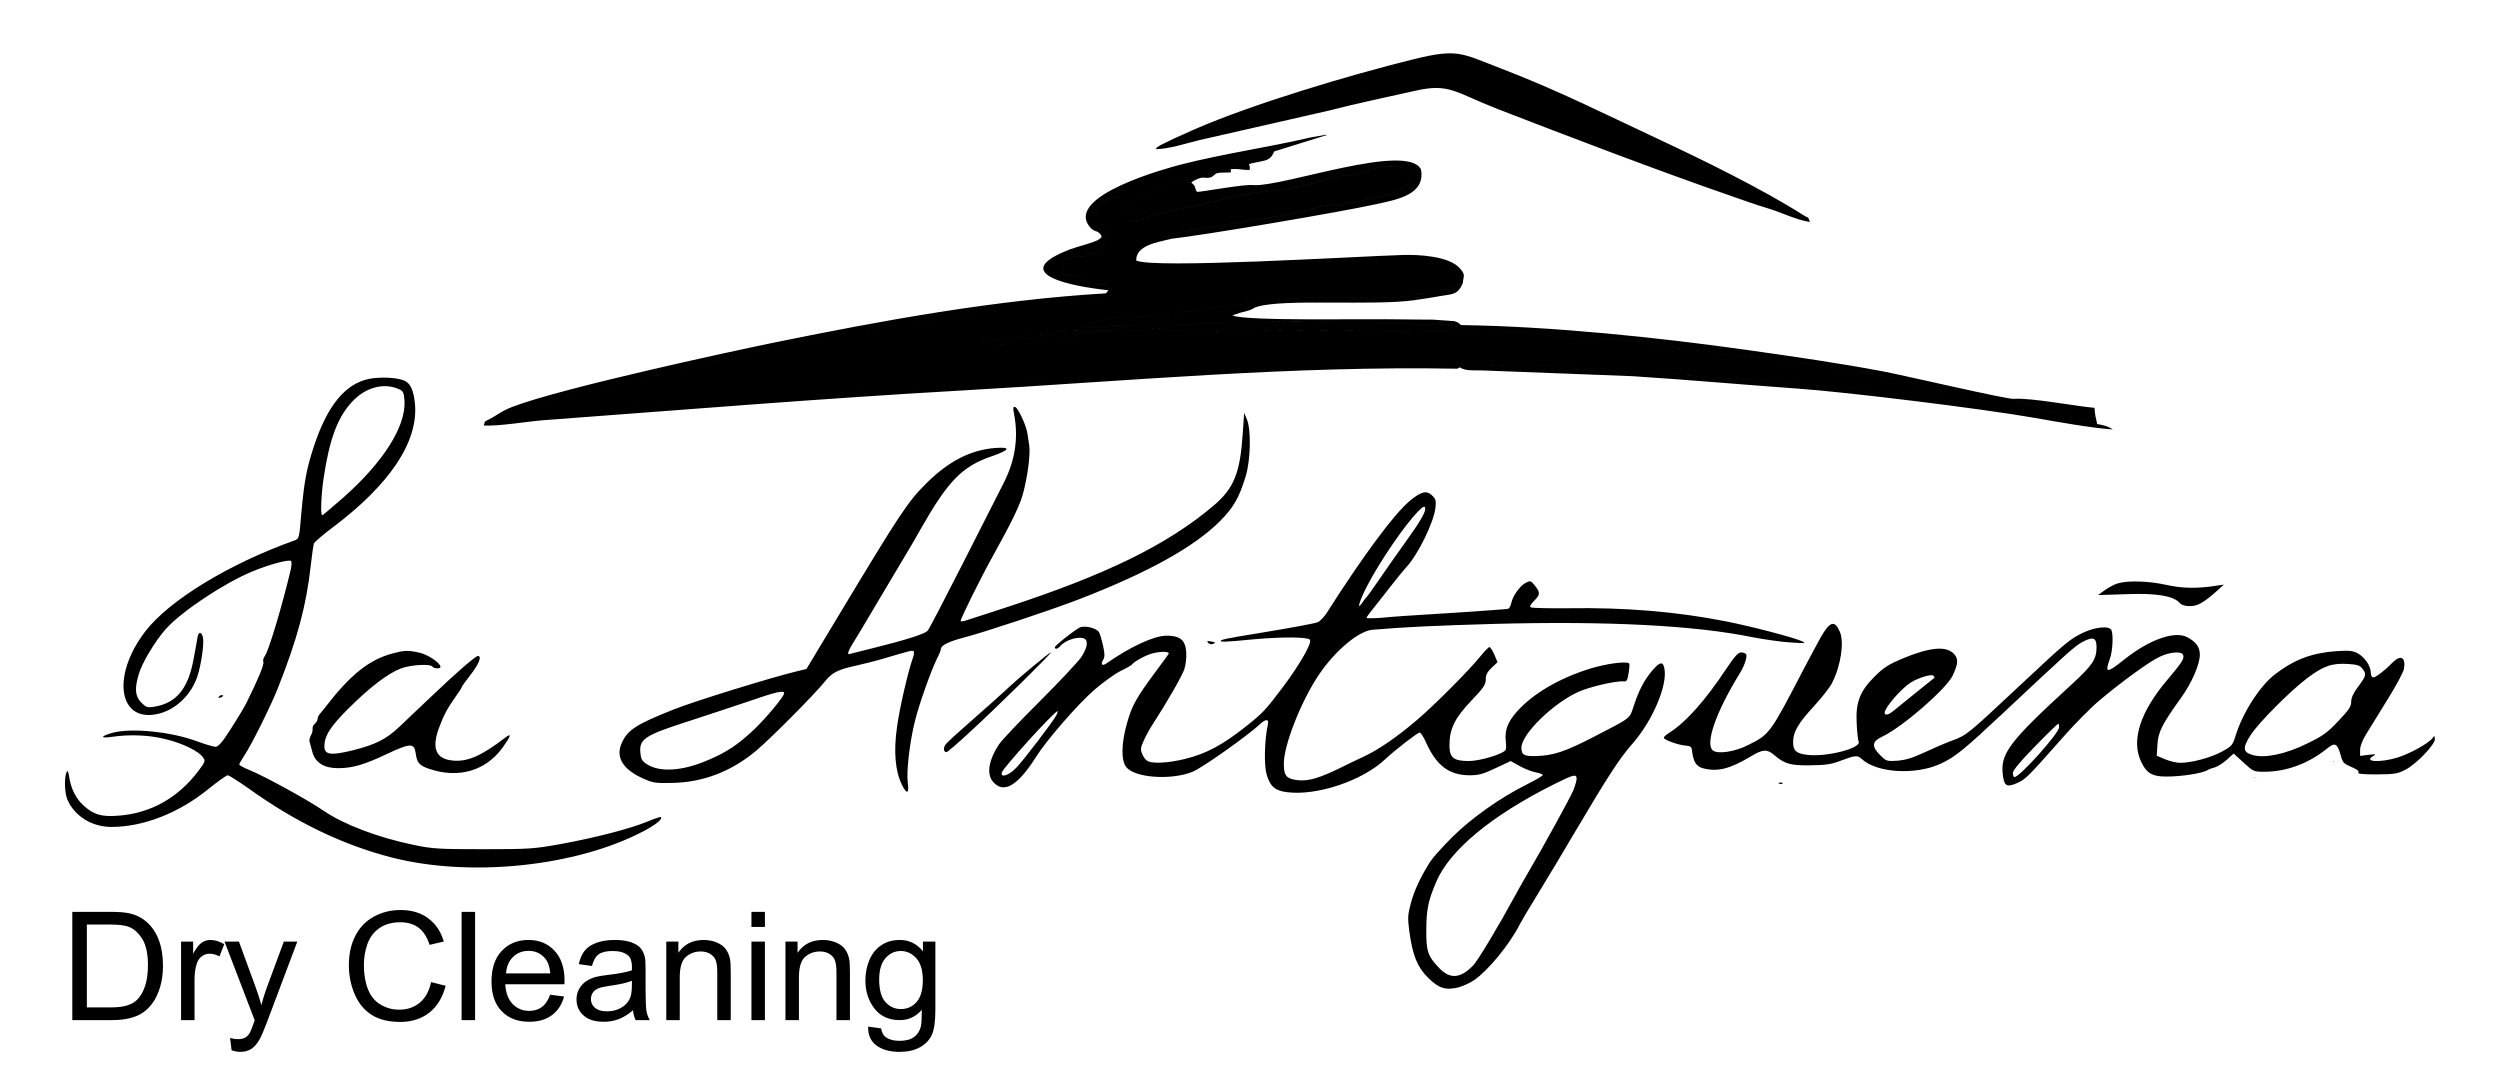 <?xml version="1.0" encoding="UTF-8"?>
<!DOCTYPE svg PUBLIC "-//W3C//DTD SVG 1.1//EN" "http://www.w3.org/Graphics/SVG/1.1/DTD/svg11.dtd">
<!-- Creator: CorelDRAW 2020 (64-Bit) -->
<svg xmlns="http://www.w3.org/2000/svg" xml:space="preserve" width="6024px" height="2598px" version="1.1" shape-rendering="geometricPrecision" text-rendering="geometricPrecision" image-rendering="optimizeQuality" fill-rule="evenodd" clip-rule="evenodd"
viewBox="0 0 6024 2598.59"
 xmlns:xlink="http://www.w3.org/1999/xlink"
 xmlns:xodm="http://www.corel.com/coreldraw/odm/2003">
 <g id="Capa_x0020_1">
  <g id="_3074683059264">
   <path id="La_x0020_Antigueña"  fill-rule="nonzero" d="M4287.51 1888.73c3,1.28 6.87,0.88 8.15,-0.43 1.72,-1.28 -0.88,-2.56 -5.59,-2.13 -4.72,0 -6,1.28 -2.56,2.56zm1151.69 -14.58c-1.94,0 -11.06,0 -12.4,0.81 4.22,-0.22 8.37,-0.5 12.4,-0.81zm185.7 -37.83c1.62,-1.06 0.62,-1.5 -2.66,-1.22l2.66 1.22zm-5098.31 -156.58c-1.28,2.56 0.44,2.99 3.88,1.71 7.71,-3 8.99,-6.03 3,-6.03 -2.6,0 -5.6,1.72 -6.88,4.31l0 0.01zm1963.48 -74.69c-21.45,17.59 -51.91,44.2 -67.78,59.22 -15.9,14.59 -52.79,47.64 -82.4,73.41 -29.64,25.74 -56.66,50.63 -60.53,55.35 -7.28,8.59 -6.44,19.74 1.28,19.74 2.15,0 27.49,-21.9 56.22,-48.48 66.97,-61.38 199.16,-191.85 195.29,-191.85 -1.72,0 -20.62,14.59 -42.08,32.61l0 0 0 0zm-1545.04 -30.05c-55.79,15.03 -100.83,50.67 -160.09,127.48 -5.12,6.43 -11.99,14.58 -14.58,18.02 -3,3 -5.56,8.59 -5.56,12.02 0,3.44 -3,8.59 -6.44,11.59 -3.87,3 -6.46,8.59 -5.59,12.44 0.44,3.87 -1.28,11.15 -4.31,16.3 -3,5.15 -4.28,12.03 -3,15.02 0.88,3 3.87,13.75 6.44,23.62 6.87,26.61 27.92,39.92 62.25,39.92 34.77,0 62.66,-8.15 118.01,-34.33 56.22,-26.61 65.66,-26.61 69.09,-1.31 3.03,22.77 8.59,29.2 32.64,37.36 70.82,24.02 136.47,4.71 177.24,-51.95 20.17,-28.33 21.89,-35.61 5.59,-23.18 -57.1,43.8 -90.99,58.82 -127.04,54.95 -39.92,-3.88 -50.63,-29.61 -32.2,-78.97 10.74,-29.61 20.61,-47.63 40.36,-75.52 8.15,-11.19 14.58,-21.46 14.58,-22.78 0,-1.68 9.87,-14.99 21.46,-30.01 19.74,-25.34 27.46,-44.64 17.18,-44.64 -5.59,0 -53.22,41.2 -112.01,97.43 -27.05,25.3 -61.38,58.35 -76.84,72.93 -31.77,30.05 -57.07,42.92 -111.17,56.66 -55.35,13.75 -70.81,11.59 -69.94,-11.15 0.85,-24.45 14.59,-45.91 57.95,-89.27 52.35,-51.94 95.7,-84.99 126.6,-96.55 24.02,-9.03 71.24,-11.62 75.96,-4.31 3.44,5.15 19.3,5.59 19.3,0.44 0,-9.43 -30.89,-30.05 -51.5,-34.33 -27.46,-6.03 -35.17,-5.59 -64.35,2.12l-0.03 0 0 0zm1966.07 -25.74c2.59,3 7.31,4.28 10.75,3 8.59,-3 7.71,-4.28 -4.72,-6.43 -8.59,-1.72 -9.87,-0.88 -6.03,3.43l0 0zm1475.95 -12.46c-9.87,18.46 -29.17,53.66 -42.04,78.56 -79.4,152.77 -80.68,154.49 -131.34,179.82 -32.18,16.74 -74.66,23.18 -86.25,13.31 -18.89,-15.9 7.28,-91.87 64.38,-184.54 11.59,-18.46 18.43,-39.08 16.3,-46.36 -1.28,-2.59 -6.43,-5.15 -12.02,-5.15 -7.31,0 -15.46,8.59 -34.77,37.33 -52.78,79.83 -99.14,131.34 -139.9,157.08 -6.87,4.28 -12.03,9.03 -12.03,11.15 0,5.16 33.49,17.18 51.51,18.9 12.43,0.84 15.46,3 16.31,11.59 3.43,27.89 9.87,38.2 25.77,42.92 35.17,9.43 64.34,2.56 116.72,-28.77 27.9,-16.74 38.21,-17.59 54.51,-3.84 27.02,22.74 39.05,26.17 87.12,25.73 35.61,-0.43 50.63,-2.15 70.81,-9.87 39.48,-14.59 43.35,-15.02 54.07,-5.59 36.08,33.92 129.19,39.48 189.29,12.03 35.61,-16.31 56.22,-33.05 151.93,-122.76 155.77,-146.34 172.51,-161.36 191.82,-171.67 24.49,-12.87 33.04,-9.87 33.04,12.9 0,29.17 -9.43,43.32 -58.35,88.4 -155.36,142.49 -175.1,169.11 -166.95,223.61 3.43,23.18 9.87,26.18 33.48,15.87 20.59,-9.03 26.18,-14.59 103.86,-102.58 30.89,-35.61 72.94,-78.12 92.71,-94.83 53.63,-45.51 123.16,-96.14 147.62,-107.29 24.46,-11.59 52.79,-13.75 56.22,-4.31 3.44,8.59 -2.15,17.61 -36.92,58.81 -66.94,78.53 -88.83,147.62 -63.94,199.13 14.59,30.49 29.62,37.33 76.84,34.77 35.18,-1.72 74.66,-9.03 83.68,-15.47 2.56,-1.71 9.44,-4.28 16.31,-5.99 6.43,-1.72 19.3,-9.87 28.77,-18.03l17.15 -15.46 24.05 21.9c23.17,21.46 24.45,21.9 50.19,21.9 52.39,0 105.58,-19.75 148.5,-54.11 21.9,-17.58 26.61,-15.43 35.2,14.19 4.72,18.02 7.31,20.58 25.74,28.33 13.74,5.99 19.33,10.27 16.74,13.3 -2.56,3.44 10.75,4.72 44.2,4.72 43.35,-0.44 50.23,-1.28 69.97,-11.59 26.17,-13.74 70.4,-60.1 70.4,-73.4 -0.43,-8.59 -0.87,-9 -6.03,-2.16 -9.43,12.46 -54.5,37.36 -83.68,46.35 -41.2,12.91 -83.27,10.75 -59.66,-2.99 9,-5.16 8.16,-5.56 -10.3,-3.44l-20.59 2.59 0 -14.59c0,-8.58 5.56,-23.17 14.59,-37.76 7.71,-12.9 30.89,-49.79 51.07,-82.84 20.58,-32.61 38.2,-66.09 39.92,-73.84 5.15,-28.74 -7.31,-36.04 -27.49,-15.87 -18.43,19.31 -40.32,35.64 -46.35,35.64 -3.41,0 -6,-4.74 -6,-11.18 0,-16.3 -14.59,-37.33 -31.33,-46.76 -12.43,-6.43 -20.58,-7.31 -52.79,-5.15 -57.94,4.28 -100.42,20.18 -146.77,55.78 -36.49,27.9 -78.53,93.56 -95.27,148.94 -6.87,21.89 -9.03,24.45 -32.64,37.32 -26.59,14.59 -73.38,27.05 -100.43,27.05 -8.99,0 -25.3,-3.87 -36.48,-8.59l-20.15 -8.59 1.69 -27.45c1.72,-29.61 11.18,-48.51 57.1,-112.45 25.74,-35.64 45.07,-80.25 45.07,-103.86 0,-18.46 -9.46,-30.89 -30.92,-42.07 -30.05,-15.44 -90.99,6.02 -150.21,53.22 -43.76,34.77 -48.48,34.77 -35.61,-1.28 6.43,-17.62 8.59,-56.22 3.87,-68.25 -4.31,-11.59 -38.64,-8.59 -68.25,5.59 -31.77,15.03 -42.48,24.02 -152.37,127.04 -127.03,118.88 -127.88,119.72 -163.52,133.03 -17.58,6.44 -48.07,19.74 -68.22,29.21 -26.61,12.43 -43.79,17.58 -63.09,19.3 -26.18,1.72 -27.49,1.28 -42.08,-13.31 -21.46,-21.45 -20.15,-33.04 5.59,-45.07 48.08,-22.74 155.37,-115.88 169.52,-147.62 13.31,-28.77 13.74,-40.35 1.72,-52.38 -19.31,-18.87 -58.38,-15.03 -125.76,13.3 -30.45,12.87 -43.35,21.03 -64.37,42.08 -35.61,35.17 -46.36,62.66 -43.33,113.73 0.85,20.18 3,39.48 4.72,43.35 6.87,15.87 -78.56,37.77 -124.48,31.74 -26.17,-3 -33.89,-10.28 -33.48,-31.74 0,-23.61 12.9,-45.07 49.79,-84.99 18.46,-20.18 38.64,-45.48 44.2,-56.66 21.05,-41.61 29.61,-98.27 18.46,-123.6 -12.43,-28.33 -24.02,-24.9 -46.36,14.59l0 0 0 0zm1305.6 74.25c10.71,13.3 9.84,17.62 -9.47,43.35 -12.02,15.87 -17.15,27.46 -17.15,36.92 0,11.59 -5.59,19.75 -30.92,46.36 -25.74,27.45 -37.33,36.04 -73.81,53.63 -52.35,26.18 -103.42,36.92 -133.03,28.33 -23.62,-6.87 -24.49,-17.18 -4.31,-48.51 18.89,-29.17 95.3,-105.98 135.18,-136.03 40.36,-30.49 60.54,-37.36 100.46,-34.77 19.74,1.28 27.46,3.44 33.05,10.72l0 0 0 0zm-1031.34 22.77c-4.72,3.4 -87.96,70.81 -97.87,78.96 -11.99,10.31 -21.86,12.43 -21.86,5.16 0,-12.47 40.32,-58.82 63.5,-73.41 19.34,-11.59 49.35,-20.58 54.1,-15.87 2.13,2.13 3.41,4.28 2.13,5.13l0 0.03 0 0zm300.86 118.88c0,14.15 -94.87,120.17 -107.74,120.17 -2.15,0 -3.84,-4.31 -3.84,-9.88 0,-6.43 17.59,-27.48 53.63,-64.37 29.18,-30.05 54.51,-54.51 55.79,-54.51 1.28,0 2.16,3.84 2.16,8.59l0 0zm141.62 -346.78c-8.15,2.13 -22.3,9.87 -31.33,16.31l-16.74 12.02 66.97 -2.15c72.93,-3 114.16,3.84 129.6,20.58 5.15,5.59 12.86,8.15 25.33,8.15 18.46,0 33.48,-8.55 66.53,-38.17l14.99 -13.74 -17.15 2.56c-46.35,7.31 -81.96,6.87 -121.03,-1.72 -42.05,-9.43 -91.84,-11.15 -117.17,-3.84l0 0 0 0zm-1707.28 -198.28c-37.33,31.33 -111.58,131.31 -199.57,269.5 -6.43,9.9 -16.3,20.18 -21.46,22.33 -8.56,3.44 -54.91,12.03 -153.21,28.33 -65.66,10.72 -77.25,13.31 -80.24,15.87 -3.88,4.31 9.43,3.88 80.24,-3 68.25,-5.99 127.47,-5.59 133.91,0.88 6.43,6.43 -22.74,57.91 -64.38,113.73 -41.2,54.5 -48.51,63.06 -86.68,93.11 -58.38,46.79 -98.3,68.25 -151.09,81.12 -39.48,9.43 -76.4,11.59 -88.83,4.72 -4.31,-2.16 -10.31,-9.87 -12.87,-16.75 -4.72,-10.71 -4.31,-15.43 3.44,-32.17 4.71,-10.74 14.99,-29.61 23.14,-42.07 32.2,-49.36 68.69,-112.86 74.69,-130.04 3.43,-10.31 5.59,-28.33 4.71,-40.76 -1.72,-29.61 -14.59,-40.36 -47.63,-40.36 -29.61,0 -86.68,26.18 -145.5,67.38 -9.87,6.47 -13.71,1.72 -7.28,-9 4.28,-6.87 4.28,-13.74 0,-33.89 -3,-13.74 -7.31,-28.33 -9.43,-32.2 -5.59,-10.71 -35.64,-18.02 -47.67,-11.59 -14.99,8.15 -59.22,43.36 -59.22,47.2 0,6.03 6.87,4.31 13.31,-3 12.46,-15.02 46.35,-24.89 58.81,-17.15 9,5.56 5.56,22.74 -8.59,44.2 -7.71,11.15 -52.78,59.22 -100.01,106.42 -47.64,47.23 -91.84,94.02 -98.27,103.86 -24.02,36.08 -30.05,69.53 -15.46,88.43 25.33,31.76 59.66,12.87 104.29,-57.51 25.34,-40.76 100.86,-127.47 141.22,-162.67 21.02,-18.03 49.35,-38.61 62.66,-45.05 13.31,-6.46 25.3,-13.3 26.61,-14.61 6.84,-9 33.46,-23.59 51.48,-28.3 18.46,-4.75 38.64,-4.75 38.64,0.4 0,0.88 -14.15,20.18 -31.33,43.36 -46.79,63.09 -57.1,81.12 -69.1,123.6 -14.18,48.94 -15.02,90.55 -2.15,106.85 20.18,25.77 107.29,32.21 159.24,11.62 22.3,-8.59 132.59,-86.71 162.64,-114.6 15.03,-14.18 22.74,-13.31 19.31,1.28 -8.15,37.76 -9.43,97.42 -2.56,120.6 8.59,28.33 20.58,38.2 49.35,41.64 71.69,9 181.11,-27.49 236.05,-79.4 24.89,-23.18 78.12,-64.38 83.27,-64.38 2.56,0 10.28,12.03 16.71,27.05 24.49,53.2 54.54,75.53 103.02,75.97 22.3,0 32.61,-2.6 63.1,-17.18l36.48 -17.18 22.3 12.46c12.46,6.87 30.05,13.74 39.08,15.02 8.55,1.72 15.86,4.28 15.86,6.44 0,1.72 -16.74,11.59 -37.32,21.9 -65.25,32.61 -132.63,80.24 -179.86,126.59 -23.58,23.59 -48.04,50.64 -54.07,60.07 -23.58,37.36 -38.61,69.97 -46.76,100.45 -7.31,27.46 -7.74,35.61 -3.87,65.66 8.15,60.07 19.3,87.56 45.07,113.3 25.74,25.76 42.48,31.32 73.81,23.61 10.72,-3 27.9,-10.75 37.77,-17.59 33.89,-23.17 85.83,-86.71 109.85,-134.34 4.75,-9.03 23.62,-41.2 42.08,-70.81 18.46,-30.05 59.22,-97.86 90.55,-151.09 80.28,-135.63 107.3,-177.67 139.91,-214.59 48.07,-55.35 84.11,-140.34 75.96,-180.23 -3.43,-17.62 -10.71,-16.34 -29.17,5.12 -18.87,21.9 -32.18,47.23 -44.64,85 -10.31,31.76 -4.71,27.45 -96.99,75.09 -68.25,35.2 -96.58,44.63 -137.34,45.94 -30.05,0.85 -36.48,-2.59 -36.48,-20.17 0,-32.21 75.96,-106.86 137.78,-134.79 27.02,-11.99 91.39,-27.02 109.01,-24.89 6.84,0.87 9,-3 11.59,-20.15 2.12,-11.59 2.56,-21.9 1.28,-23.18 -6.03,-6.02 -54.94,0.41 -93.99,12.44 -74.25,23.17 -136.9,59.66 -175.54,102.57 -22.74,25.34 -30.46,45.08 -27.9,70.82 1.28,10.3 1.28,20.61 -0.43,22.74 -6,9.87 -61.79,26.61 -88.4,26.61 -36.92,0 -46.79,-8.15 -46.79,-37.77 0,-39.48 12.46,-65.22 51.94,-106.85 30.46,-31.77 35.61,-39.49 35.61,-52.35 0,-10.75 3.44,-17.62 14.18,-27.93l14.15 -13.27 -7.71 -18.46c-4.31,-9.88 -9.87,-18.03 -11.59,-18.03 -2.16,0 -11.18,9 -20.18,20.15 -27.05,33.92 -108.58,115.88 -151.93,153.24 -47.2,40.76 -93.99,73.37 -130.91,90.55 -14.15,6.44 -40.76,19.31 -58.79,28.33 -48.91,23.59 -73.81,30.9 -98.7,28.74 -29.21,-3 -35.64,-10.71 -35.2,-41.2 0.43,-45.07 42.04,-150.21 84.55,-213.31 39.05,-57.94 95.71,-105.14 128.32,-108.13 81.56,-6.88 148.06,-9.88 293.12,-14.19 273.4,-7.27 484.12,3.44 624.46,32.21 27.05,5.15 67.81,11.15 90.15,12.43 36.45,2.59 39.48,2.16 27.89,-3 -19.74,-8.99 -122.76,-36.04 -184.54,-48.07 -117.6,-23.18 -242.08,-33.45 -377.7,-31.33 -47.2,0.44 -87.96,-0.41 -90.99,-2.12 -3.44,-2.16 -0.85,-6.88 7.74,-15.47 15.03,-15.46 15.43,-20.17 2.13,-36.92 -10.28,-12.43 -11.15,-12.43 -22.74,-6.43 -14.15,7.74 -30.9,31.76 -34.33,48.51 -1.28,6.87 -4.72,12.87 -7.31,13.74 -2.56,0.85 -56.63,4.72 -120.6,9 -63.5,3.87 -124.44,7.71 -135.19,8.59 -10.71,0.84 -34.33,2.56 -52.35,4.28 -18.46,1.28 -33.49,1.28 -33.49,0 0,-1.72 11.19,-16.74 24.9,-33.46 13.3,-16.74 32.61,-41.23 42.92,-54.5 10.3,-13.31 23.17,-28.77 28.77,-34.77 27.45,-29.61 65.22,-106.45 69.53,-141.65 2.12,-17.15 0.84,-21.87 -6.88,-29.61 -14.18,-14.15 -27.05,-11.16 -55.38,12.46l0 0 0.01 0zm37.79 19.3c0,8.59 -14.18,33.05 -42.92,72.97 -31.36,43.76 -46.35,65.22 -73.84,105.14 -12.02,17.62 -23.18,33.05 -24.89,34.33 -1.28,1.31 -6,6.87 -9.87,12.9 -15.03,21.86 -7.28,-3.88 12.02,-41.2 31.77,-60.54 89.71,-145.09 121.88,-178.14 12.87,-13.27 17.62,-15.02 17.62,-6l0 0 0 0zm-888.84 496.56c-7.72,15.02 -75.53,103.86 -95.71,125.75 -18.02,19.31 -39.05,26.62 -36.05,12.87 2.16,-10.71 127.04,-148.06 134.32,-148.06 1.31,0 0,4.28 -2.56,9.44l0 0zm1253.64 153.65c0,4.71 -3.43,16.3 -7.31,26.17 -6.43,16.74 -74.24,139.94 -112.88,205.6 -9,15.43 -21.02,36.48 -26.61,47.19 -40.77,75.13 -90.96,158.81 -102.55,170.83 -30.92,31.77 -55.82,33.46 -82,6 -27.45,-28.74 -31.32,-40.33 -30.89,-93.11 0.44,-48.51 4.72,-69.13 23.62,-113.76 32.17,-76.38 132.59,-160.09 284.52,-236.05 47.23,-23.59 54.1,-25.3 54.1,-12.87l0 0 0 0zm-1355.35 -876.82c10.28,55.78 2.13,109.88 -25.77,164.39 -8.99,17.59 -52.79,103.42 -96.98,190.98 -44.2,87.11 -82.84,161.36 -85.84,164.39 -7.31,7.71 -46.79,20.58 -121.88,39.48 -36.92,9.43 -67.38,17.15 -68.25,17.15 -3.88,0 0,-10.72 9.02,-24.9 5.56,-8.58 31.33,-51.5 57.07,-95.26 51.07,-86.28 67.38,-113.73 80.68,-135.63 4.72,-7.72 16.74,-28.33 26.18,-45.48 66.53,-116.76 100.02,-151.09 170.83,-175.54 45.04,-15.47 48.47,-23.18 8.59,-20.18 -58.38,4.71 -110.73,31.33 -163.12,82.83 -47.63,47.2 -60.94,67.38 -214.15,321.45l-77.25 128.35 -21.45 5.15c-63.94,15.43 -248.92,72.53 -299.15,92.68 -89.71,35.64 -110.29,48.95 -124.47,80.28 -15,33.45 1.31,62.22 47.66,84.11 26.18,12 31.33,13.31 71.22,12.44 76.4,-0.85 145.5,-27.46 206.03,-78.53 36.48,-30.89 140.75,-136.06 164.8,-166.11 17.15,-21.46 30.89,-28.3 73.37,-37.77 17.62,-3.84 48.51,-11.59 68.69,-17.58 65.22,-19.31 68.66,-20.18 71.66,-17.18 1.71,1.31 0.87,9.02 -2.13,16.74 -11.18,31.76 -31.33,117.6 -37.76,164.39 -8.59,59.22 -4.75,106.86 11.59,140.34 11.99,24.46 18.02,21.87 14.15,-5.59 -3.44,-27.05 4.71,-98.27 17.58,-148.93 10.75,-42.48 38.2,-119.73 53.23,-150.21 5.15,-9.87 9.02,-19.74 9.02,-21.9 0,-9.43 18.43,-18.43 56.2,-28.3 53.66,-14.18 206.87,-65.25 276.4,-91.86 165.24,-63.94 277.25,-125.76 339.07,-187.54 33.04,-32.61 47.63,-57.95 63.06,-109.45 12.03,-39.92 13.31,-112.86 2.6,-137.35l-6.44 -15.02 -3 45.07c-6.43,100.42 -21.05,136.5 -71.25,178.98 -112.45,94.84 -259.22,166.52 -504.3,246.36 -42.48,13.71 -82.84,27.02 -89.68,29.17 -6.87,2.56 -13.74,3.44 -15.02,2.16 -2.16,-2.16 49.79,-107.29 80.68,-162.24 43.35,-78.12 61.78,-116.73 69.09,-142.93 11.59,-42.05 18.87,-97.83 15.46,-118.45 -1.71,-9.87 -3.43,-22.74 -4.31,-28.74 -2.15,-17.61 -22.74,-62.25 -29.61,-63.53 -5.15,-1.28 -5.59,2.16 -2.15,19.3l0.03 0 0 0.01zm-554.53 670.38c0,7.74 -43.32,59.66 -72.53,87.55 -38.17,36.05 -65.65,54.51 -110.29,73.41 -61.78,27.02 -117.6,30.45 -148.49,9.87 -12.03,-8.16 -14.15,-12.47 -15.44,-29.62 -2.15,-30.92 12.87,-40.35 112.86,-72.52 44.63,-14.62 111.6,-36.49 148.06,-48.95 65.25,-22.74 85.86,-27.46 85.86,-19.74l-0.03 0zm-1000.82 -757.5c-57.1,12.03 -99.58,63.53 -132.19,161.36 -18.03,54.51 -23.62,85 -30.49,160.09 -5.15,62.66 -5.56,63.97 -16.3,67.81 -157.09,55.79 -302.15,144.22 -359.65,218.9 -84.56,109.86 -63.94,225.3 35.64,197.85 40.32,-11.59 74.65,-45.51 89.24,-87.99 9.46,-27.9 17.18,-81.53 13.74,-95.27 -3.43,-13.31 -10.31,-14.18 -12.87,-1.28 -0.87,5.56 -4.71,27.89 -9.02,50.19 -12.87,74.25 -41.2,109.45 -95.27,118.45 -16.74,2.59 -19.74,1.72 -31.33,-9.84 -15.03,-15.46 -16.74,-33.49 -6,-69.12 7.72,-27.02 39.92,-80.25 65.22,-108.58 38.64,-42.92 140.34,-110.29 208.59,-138.63 42.05,-17.18 88.4,-29.61 93.12,-24.89 1.71,1.72 1.31,12.03 -1.28,22.74 -21.46,89.71 -53.63,196.57 -62.22,206.44 -3,3.87 -4.72,9.87 -3.44,13.3 2.56,6.44 -11.15,39.49 -39.92,97.87 -6.44,12.86 -24.02,42.04 -39.05,65.22 -20.17,31.76 -29.61,42.07 -36.48,42.07 -4.71,0 -24.46,-6 -43.35,-12.87 -62.23,-23.61 -160.93,-33.48 -205.57,-20.61 -28.76,8.15 -29.2,13.74 -0.43,9.46 43.35,-6.46 91.83,-4.31 130.91,6 40.32,9.87 78.52,28.73 88.39,43.35 6.44,9 5.59,10.72 -11.15,33.05 -49.35,65.22 -115.45,102.14 -193.57,107.7 -39.48,3.03 -58.78,-2.56 -82.4,-24.02 -18.86,-17.18 -30.48,-39.48 -35.2,-69.09 -2.56,-15.47 -3.84,-17.62 -6.87,-10.75 -5.12,13.75 -4.28,48.51 2.15,63.97 16.75,40.33 58.82,66.94 106.46,66.94 77.24,0 162.64,-33.48 234.33,-91.83 22.3,-18.03 42.92,-32.64 45.91,-32.64 3.44,0 26.62,15.02 52.35,33.04 111.17,79.84 225.34,134.79 342.07,164.83 189.69,48.92 445.48,22.31 607.72,-63.09 28.33,-14.59 46.79,-29.61 42.04,-33.92 -1.28,-1.28 -16.3,3.87 -33.89,11.18 -40.35,16.74 -124.88,38.61 -209.87,54.07 -62.66,11.15 -73.37,12.02 -184.54,12.02 -107.29,0 -122.32,-0.87 -167.39,-10.31 -85.4,-17.58 -168.24,-48.94 -216.72,-81.99 -38.64,-26.58 -143.78,-84.12 -178.98,-98.27 -13.74,-5.59 -24.89,-11.59 -24.89,-13.74 0,-1.72 5.99,-12 13.3,-23.18 16.31,-24.46 63.1,-118.44 79.84,-160.93 46.76,-118.03 68.66,-199.56 78.97,-293.99 2.99,-26.17 6.43,-50.22 7.71,-54.07 1.28,-3.87 21.9,-21.45 45.92,-39.48 136.9,-103.01 205.15,-205.15 197.88,-295.71 -3.03,-34.36 -11.19,-52.38 -27.49,-58.38 -19.3,-7.27 -57.07,-8.59 -83.68,-3.43l0 0 0 0zm73.81 25.33c9.03,4.28 10.74,8.59 12.02,27.9 3.44,60.94 -50.66,146.77 -146.37,231.76 -27.45,24.02 -50.63,43.77 -51.91,43.77 -4.72,0 -2.59,-49.79 3.44,-90.56 14.14,-93.55 33.48,-145.06 67.81,-182.41 33.04,-36.05 78.09,-47.64 115.01,-30.46l0 0z"/>
   <path id="Sobrero"  d="M2670.9 699.52l-6.31 7.5c-16.84,17.46 -69.19,16.34 -91.24,16.77 -90.08,1.78 -115.85,15.84 -183.32,25.18l-170.36 31.2c-29.87,6.19 -62.07,8.66 -91.62,15.96 -40.07,9.91 -36.64,15.56 -86.99,15.84 -42.26,0.22 -57.75,10.93 -94.77,16.99 -31.48,5.13 -59.6,7.34 -90.71,12.53l-428.96 99.39c-5.03,1.03 -30.64,5.09 -39.76,7.34 -28.55,7.06 -90.77,37.33 -124.98,37.92l38.3 10.15c40.2,4.31 40.51,4.66 80.62,-3.75 36.45,-7.65 101.17,-8.02 141.81,-11.11 46.82,-3.53 87.12,-15.37 130.72,-13.72 51.67,1.97 89.8,1.35 143.12,-3.06 44.92,-3.68 91.56,-5.96 137.66,-8.62 41.36,-2.37 37.08,-7.9 98.27,-9.84 7.21,-0.22 10.4,-0.16 17.55,-1.47 79.34,-14.55 79.47,-5.09 162.62,-6.65 51.41,-0.94 93.14,-12.4 144.27,-12.34 92.37,0.16 185.89,-19.33 279.66,-17.34l286.96 -16.11c96.68,-7.44 189.23,-8.44 285.9,-10.81l225.52 -4.47c33.77,-0.06 61.04,-5.37 76.69,11.65l5.81 -3.15c77.12,-18.68 513.2,17.99 629.71,25.05 107.7,6.5 333.1,24.39 438.37,46.1 49.07,10.12 100.95,3.47 139.43,11.56 5.19,-13.15 -5.68,-0.5 10.4,-10.77 12.12,-7.72 4.72,5.12 5,-5.53 -14.9,-20.09 -45.57,-7.97 -72.62,-14.22 -15.06,-3.49 -7.19,-4.49 -28.83,-7.74 -48.26,-7.22 -76.25,-19.62 -100.46,-23.71 -98.39,-16.58 -270.25,-44.01 -359.27,-52.26 -45.29,-4.18 -179.07,-16.52 -217.84,-28.26 -23.52,-7.13 -183.29,-10.62 -225.71,-16.06 -182.88,-23.43 -153.46,-12.06 -314.04,-9.53 -54.04,0.85 -102.86,-3.81 -158.02,-3.87 -109.48,-0.09 -215.37,-1.56 -324.76,1.53 -54.48,1.53 -113.45,-6.59 -166.86,-4.87 -55.01,1.75 -101.46,5.28 -153.68,8.68 -23.56,1.53 -20.53,3.94 -32.99,10.5 -11.43,5.99 -14.24,7.65 -31.67,3.09 -19.96,-5.25 -4.22,-7.9 -32.08,-4.81l-68.28 3.84c-15.03,5.81 -10.31,20.43 -64.91,15.21 -19.24,-1.81 -17.12,-7.02 -23.71,-7.59 59.66,-11.87 111.29,-9.09 168.74,-20.8 48.29,-9.84 126.88,5.22 171.76,-13.9l-94.21 2.25c17.43,-20.15 82.34,-22.02 109.61,-23.99 80.5,-5.81 254.95,-29.39 336.07,-40.39 169.26,-22.96 307.14,20.18 468.56,-42.85 0.6,-17.96 8.34,-18.06 -7.96,-36.14 -26.21,-29.02 -98.77,-32.71 -136.56,-31.55 -110.08,3.34 -608.19,33.99 -642.87,13.09 -0.34,-36.55 50.73,-43.58 85.4,-52.17 6.94,-17.24 -10.49,-6.27 16.9,-15.3l293.06 -48.04c79.61,-27.05 86.96,-11.68 155.08,-29.96 28.71,-7.71 45.95,-4.62 71.44,-18.4 30.89,-16.71 37.86,-10.71 39.54,-51.75 -24.05,-14.12 -54.32,-13.19 -85.77,-6.69 -17.49,3.59 -26.77,9.44 -38.86,13.06 -15.65,4.72 -29.23,2.87 -45.2,5.93 -56.5,10.94 -86.36,29.8 -168.58,36.14 -62.9,4.84 -122,22.9 -177.38,35.3 -12.53,2.81 -28.65,4.65 -45.2,8.46 -7.84,1.78 -24.43,7.12 -39.17,9.87 -64.82,12.19 -38.05,20.81 -76.72,16.72 -6.49,-9.41 -1.12,0.15 -7.4,-10.16 -12.59,-20.67 -4.78,-25.17 -19.65,-44.41 -44.45,-2.38 -81.21,39.45 -27.39,81.08 -9.59,14.9 -0.81,2.1 -5.15,18.28l-2.97 10.24c-0.16,0.38 -5.03,11.5 -5.03,11.56 -7.18,16.21 7.78,3.59 -2.97,6.37 -45.13,24.71 -48.1,4.84 -93.92,23.09 1.93,13.99 3.96,18.14 3.96,35.23 78.97,5.69 40.33,15.68 69.85,21.96 30.67,6.56 38.17,-10.28 39.35,15.55l0 0zm34.14 87.62c-44.89,19.11 -123.48,4.06 -171.77,13.9 -57.44,11.71 -109.07,8.93 -168.73,20.8 6.59,0.56 4.47,5.78 23.71,7.59 54.6,5.22 49.88,-9.4 64.9,-15.21l68.28 -3.84c27.87,-3.1 12.13,-0.44 32.08,4.81 17.43,4.56 20.25,2.9 31.68,-3.1 12.46,-6.55 9.43,-8.96 32.98,-10.49 52.23,-3.4 98.68,-6.94 153.68,-8.68 53.42,-1.72 112.39,6.4 166.87,4.87 109.38,-3.09 215.27,-1.63 324.75,-1.53 55.17,0.06 103.99,4.71 158.02,3.87 160.59,-2.53 131.16,-13.9 314.05,9.53 42.42,5.43 202.19,8.93 225.71,16.05 38.76,11.75 172.55,24.09 217.84,28.27 89.02,8.25 260.88,35.67 359.27,52.26 24.21,4.09 52.2,16.49 100.46,23.71 21.64,3.24 13.77,4.24 28.83,7.74 27.05,6.25 57.72,-5.87 72.62,14.21 -0.28,10.66 7.12,-2.18 -5,5.53 -16.08,10.28 -5.21,-2.37 -10.4,10.78 -38.48,-8.09 -90.36,-1.44 -139.44,-11.56 -105.26,-21.71 -330.66,-39.61 -438.36,-46.1 -116.51,-7.06 -552.59,-43.73 -629.71,-25.05 14.68,8.74 31.8,7.02 52.85,7.24l363.14 13.93c134.6,8.53 267.98,20.68 399.26,29.99 118.85,8.43 443.98,48.23 571.9,70.78 48.66,8.59 137.87,24.55 186.94,27.68 -11.52,-8.16 -23.83,-10.59 -37.7,-13.12l-147.81 -42.11c-9.62,-2.87 -12.49,-4.12 -23.71,-6.78 -18.08,-4.28 -17.68,-2.59 -29.14,-11.8 -11.74,2.56 -271.28,-57.91 -314.04,-65.94 -109.45,-20.52 -214.19,-35.61 -327.23,-51.6 -214.87,-30.4 -473,-57.26 -691.28,-60.23 -136.62,-1.75 -274.09,-9.15 -410.4,-8.34 -133.6,0.78 -271.32,8.34 -405.1,11.93l0 0.01zm322.17 -508.08c28.14,0.97 140.59,-12.15 166.98,-20.37 16.15,-5.03 17.12,-8.18 33.58,-12.74 14.06,-3.87 23.68,-5.47 36.05,-8.97 64.59,-18.33 33.01,-6.87 73.84,-16.05 47.69,-10.72 88.77,-30.49 147.9,-17.15l100.61 33.86c67.53,30.2 126.97,46.29 163.14,63.53 53.82,25.62 367.9,148.18 398.07,134.13l-5.12 -3.78c-33.71,-23.4 -24.24,-14.62 -59.01,-30.89 -13.21,-6.19 -22.39,-9.75 -32.01,-17.72 -8.19,-6.77 -6.5,-6.68 -15.78,-12.52 -5.75,-3.62 -10.15,-5.75 -13.99,-8.12 -62.35,-38.83 -199.79,-95.71 -270.16,-120.35 -44.73,-15.68 -89.74,-43.45 -132.22,-60.88l-106.8 -37.45c-0.99,-0.38 -2.15,-0.94 -3.12,-1.32 -9.78,-3.71 -24.67,-5.62 -39.42,-2.65l-152.46 40.64c-27.55,7.93 -49.73,11.49 -79.5,19.11 -32.79,8.44 -98.48,41.08 -143.37,50.48 -18.68,3.9 -55,15.62 -67.22,29.21l0.01 0zm484.34 609.59c-15.65,-17.02 -42.92,-11.71 -76.69,-11.65l-225.52 4.47c-96.67,2.37 -189.23,3.37 -285.9,10.81l-286.96 16.12c-93.77,-2 -187.29,17.49 -279.66,17.33 -51.13,-0.06 -92.86,11.4 -144.28,12.34 -83.15,1.56 -83.27,-7.9 -162.61,6.65 -7.15,1.32 -10.34,1.25 -17.56,1.47 -61.19,1.94 -56.91,7.47 -98.26,9.84 -46.11,2.66 -92.74,4.94 -137.66,8.62 -53.32,4.41 -91.46,5.03 -143.12,3.06 -43.61,-1.65 -83.9,10.19 -130.72,13.72 -40.64,3.09 -105.36,3.46 -141.81,11.12 -40.11,8.4 -40.42,8.06 -80.62,3.74l-38.3 -10.15c34.2,-0.59 96.43,-30.86 124.98,-37.92 9.12,-2.25 34.73,-6.31 39.76,-7.34l428.96 -99.39c31.11,-5.19 59.22,-7.4 90.71,-12.53 37.01,-6.06 52.51,-16.77 94.77,-16.99 50.35,-0.28 46.91,-5.93 86.99,-15.83 29.55,-7.31 61.75,-9.78 91.61,-15.97l170.36 -31.2c67.47,-9.34 93.24,-23.4 183.33,-25.18 22.05,-0.43 74.4,0.69 91.24,-16.77 -266.07,15.46 -540.63,65.88 -792.27,117.17 -120.72,24.61 -521.7,111.82 -637.93,156.36 -18.49,7.09 -24.39,11.25 -38.92,20.18 -34.39,21.21 -24.14,8.15 -30.26,24.83 37.6,2.1 103.76,-9.77 145.59,-12.9 338.59,-25.11 667.97,-52.29 1009.94,-71.68 392.95,-22.31 791.33,-59.82 1190.8,-52.32l0.01 -0.01zm-484.34 -609.59c12.21,-13.59 48.54,-25.3 67.21,-29.21 44.89,-9.4 110.58,-42.04 143.38,-50.48 29.77,-7.62 51.94,-11.18 79.49,-19.11l152.46 -40.64c14.75,-2.97 29.65,-1.06 39.42,2.66 0.97,0.37 2.13,0.93 3.13,1.31l106.79 37.45c42.48,17.43 87.49,45.2 132.22,60.88 70.38,24.64 207.81,81.52 270.16,120.35 3.84,2.37 8.25,4.5 13.99,8.12 9.28,5.84 7.59,5.75 15.78,12.53 9.62,7.96 18.8,11.52 32.02,17.71 34.76,16.27 25.3,7.49 59,30.89l5.12 3.78c-30.17,14.06 -344.25,-108.51 -398.06,-134.13 -36.18,-17.24 -95.62,-33.32 -163.15,-63.53l-100.61 -33.86c-59.13,-13.34 -100.2,6.44 -147.9,17.15 -40.83,9.18 -9.25,-2.28 -73.84,16.06 -12.37,3.49 -21.99,5.09 -36.05,8.96 -16.46,4.56 -17.43,7.72 -33.58,12.74 -26.39,8.22 -138.84,21.34 -166.98,20.37l0 0zm-242.68 80.49c32.58,-0.25 74.72,-14.49 106.14,-21.99l311.24 -70.9c67.78,-17.65 139.68,-32.3 209.71,-48.17 81.44,-18.49 96.27,5.03 196.79,44.07 159.33,61.88 394.69,151.62 558.15,208 33.7,11.62 59.07,21.18 94.86,31.99 32.27,9.75 66.97,27.42 100.08,32.45 -7.24,-16.99 1.5,-5.37 -17.46,-17.49 -95.05,-60.69 -245.17,-134.34 -342.62,-179.79 -125.79,-58.69 -246.11,-119.76 -382.8,-171.99 -97.83,-37.35 -104.36,-49.72 -214.37,-22.45 -151.09,37.42 -384.63,106.79 -525.98,168.48 -17.68,7.72 -27.89,12.31 -46.48,20.77l-36.6 17.78c-14.62,9.74 -3.91,1.78 -10.66,9.24l0 0zm-113.63 339.97c-1.19,-25.83 -8.69,-8.99 -39.36,-15.55 -29.52,-6.28 9.12,-16.28 -69.84,-21.96 0,-17.09 -2.03,-21.24 -3.97,-35.24 45.83,-18.24 48.79,1.63 93.93,-23.08 10.74,-2.78 -4.22,9.84 2.97,-6.37 0,-0.07 4.87,-11.18 5.03,-11.56l2.96 -10.25c4.34,-16.18 -4.43,-3.37 5.16,-18.27 -53.82,-41.64 -17.06,-83.46 27.39,-81.09 14.87,19.24 7.06,23.74 19.65,44.42 6.28,10.31 0.9,0.75 7.4,10.15 38.67,4.09 11.9,-4.53 76.71,-16.71 14.75,-2.75 31.33,-8.09 39.17,-9.87 16.56,-3.81 32.68,-5.65 45.2,-8.46 55.38,-12.41 114.48,-30.46 177.39,-35.3 82.21,-6.34 112.07,-25.21 168.58,-36.14 15.96,-3.06 29.55,-1.22 45.2,-5.93 12.09,-3.63 21.36,-9.47 38.86,-13.06 31.45,-6.5 61.72,-7.43 85.77,6.68 -1.69,41.05 -8.65,35.05 -39.55,51.76 -25.48,13.78 -42.73,10.68 -71.43,18.4 -68.13,18.27 -75.47,2.9 -155.09,29.95l-293.05 48.05c-27.4,9.02 -9.97,-1.94 -16.9,15.3 72.4,-7.68 407.78,-64.25 495.77,-83.84 49.64,-11.05 116.45,-23.05 105.27,-83.27 -33.64,-65.63 -330.17,41.39 -402.48,38.01 -13.21,12.5 -125.16,29.9 -152.36,35.86 -51.98,11.44 -108.77,31.05 -161.34,21.49 20.99,-43.6 290.28,-124.32 362.43,-138.68l127.32 -39.61c-0.75,-0.13 -2.19,-0.5 -3.03,-0.56l-36.14 6.4c-100.33,23.58 -213.34,39.67 -312.79,65.38 -35.8,9.24 -278.69,75.18 -220.68,149.37 13.21,16.9 20.89,5.71 29.64,24.52 -7.22,8.4 1.12,0.9 -6.84,6.52 -10.65,7.5 -52.1,17.28 -70.31,24.27 -154.31,59.45 10.15,89.78 93.36,98.27l0 0zm34.14 87.62c133.78,-3.59 271.5,-11.15 405.1,-11.93 136.31,-0.82 273.78,6.59 410.4,8.34 -6.34,-5.41 -4.18,-5.28 -15.77,-9.56l-51.85 -3.63c-24.02,-0.34 -48.2,-0.06 -72.25,-0.59 -84.06,-1.9 -381.17,4.87 -411.1,-9.65l18 -6.15c42.2,-10.12 22.8,-9.03 42.73,-14.94 64.62,-19.17 277.49,-1.84 376.11,-15.3 23.77,-3.22 43.51,-6.62 65.72,-10.43 29.11,-4.97 40.48,-2.5 52.94,-31.15 -161.43,63.04 -299.3,19.9 -468.57,42.86 -81.12,11 -255.57,34.58 -336.06,40.39 -27.27,1.97 -92.18,3.84 -109.61,23.99l94.21 -2.25 0 0zm316.61 -340.85c-18.53,-3.99 -124.39,16.43 -137.57,16.15 -8.62,-15.93 -0.18,-9.93 -13.46,-22.64 3.4,-2.63 2.72,-2.56 8.65,-5.56 22.21,-11.25 23.12,-3.03 35.8,-6.28 13.09,-3.31 0.65,0.19 7.84,-3.94 10.06,-5.74 -0.75,-8.24 42.89,-8.46l0 -7.9c23.36,-1.5 26.27,2.4 45.1,2.15 4.75,-16.24 -15.12,-12.62 22.74,-19.74 20.74,-3.93 29.21,-6.56 36.73,-25.11 -72.15,14.37 -341.43,95.08 -362.42,138.69 52.56,9.55 109.35,-10.06 161.33,-21.49 27.2,-5.97 139.15,-23.37 152.37,-35.86l0 -0.01zm2032.1 575.71c-3.15,-17.24 -4.97,-17.87 -6.37,-39.11 -41.7,-3.28 -154.81,-24.89 -194.29,-21.58 11.46,9.21 11.06,7.53 29.14,11.81 11.22,2.65 14.09,3.9 23.71,6.77l147.81 42.11 0 0z"/>
   <path fill-rule="nonzero" d="M173.59 2458.63l0 -260.96 91.04 0c20.54,0 36.23,1.21 47.06,3.7 15.13,3.46 28.05,9.72 38.75,18.71 13.96,11.66 24.36,26.49 31.25,44.59 6.95,18.1 10.39,38.81 10.39,62.08 0,19.8 -2.33,37.36 -7.01,52.67 -4.67,15.3 -10.7,28 -18.02,38.02 -7.38,10.03 -15.38,17.92 -24.11,23.63 -8.68,5.77 -19.2,10.15 -31.5,13.12 -12.36,2.98 -26.51,4.44 -42.51,4.44l-95.34 0zm35.06 -30.62l56.35 0c17.41,0 31.06,-1.58 40.96,-4.8 9.91,-3.22 17.78,-7.71 23.69,-13.54 8.24,-8.2 14.7,-19.26 19.31,-33.11 4.62,-13.85 6.95,-30.61 6.95,-50.36 0,-27.33 -4.55,-48.35 -13.59,-63.05 -9.04,-14.7 -20.05,-24.54 -33.03,-29.52 -9.35,-3.59 -24.42,-5.35 -45.21,-5.35l-55.43 0 0 199.73zm829.69 -60.93l35.07 8.75c-7.32,28.37 -20.49,49.94 -39.5,64.82 -19,14.88 -42.25,22.35 -69.75,22.35 -28.42,0 -51.55,-5.71 -69.39,-17.19 -17.84,-11.42 -31.37,-28 -40.66,-49.69 -9.29,-21.75 -13.96,-45.01 -13.96,-69.92 0,-27.15 5.23,-50.84 15.74,-71.07 10.52,-20.23 25.47,-35.6 44.85,-46.11 19.38,-10.5 40.72,-15.73 63.97,-15.73 26.45,0 48.66,6.62 66.62,19.93 18.02,13.3 30.57,31.95 37.65,56l-34.33 8.02c-6.09,-18.95 -15.01,-32.8 -26.63,-41.43 -11.63,-8.68 -26.27,-13 -43.92,-13 -20.24,0 -37.22,4.8 -50.81,14.4 -13.6,9.6 -23.19,22.54 -28.67,38.69 -5.53,16.22 -8.3,32.93 -8.3,50.12 0,22.17 3.26,41.55 9.78,58.07 6.52,16.59 16.67,28.92 30.45,37.12 13.78,8.2 28.66,12.27 44.72,12.27 19.56,0 36.04,-5.59 49.58,-16.71 13.53,-11.17 22.69,-27.69 27.49,-49.69zm-602.64 91.55l0 -189.16 29.15 0 0 28.97c7.45,-13.42 14.34,-22.29 20.67,-26.54 6.34,-4.32 13.29,-6.44 20.86,-6.44 10.94,0 22.08,3.4 33.4,10.14l-11.57 29.59c-7.87,-4.38 -15.74,-6.57 -23.62,-6.57 -7.07,0 -13.41,2.13 -19.01,6.32 -5.59,4.19 -9.59,10.03 -11.99,17.5 -3.63,11.36 -5.42,23.81 -5.42,37.36l0 98.83 -32.47 0zm121.79 72.71l-3.69 -29.64c7.14,1.88 13.29,2.85 18.58,2.85 7.26,0 13.04,-1.21 17.34,-3.58 4.37,-2.37 7.94,-5.71 10.71,-9.96 2.03,-3.22 5.35,-11.18 9.9,-23.94 0.62,-1.76 1.54,-4.37 2.89,-7.83l-72.71 -189.77 34.7 0 39.98 109.22c5.23,13.79 9.84,28.37 13.96,43.67 3.76,-14.39 8.19,-28.61 13.35,-42.58l40.85 -110.31 32.42 0 -72.4 192.44c-7.82,20.71 -13.91,34.93 -18.27,42.76 -5.79,10.51 -12.43,18.23 -19.87,23.15 -7.51,4.92 -16.43,7.35 -26.76,7.35 -6.28,0 -13.29,-1.28 -20.98,-3.83zm554.36 -72.71l0 -260.96 32.48 0 0 260.96 -32.48 0zm213.39 -61.23l33.59 4.37c-5.23,19.26 -15.01,34.26 -29.28,44.89 -14.27,10.63 -32.48,15.98 -54.69,15.98 -27.93,0 -50.07,-8.51 -66.43,-25.52 -16.37,-16.94 -24.55,-40.82 -24.55,-71.49 0,-31.71 8.25,-56.38 24.79,-73.87 16.55,-17.56 38.02,-26.3 64.41,-26.3 25.53,0 46.38,8.56 62.56,25.75 16.18,17.2 24.29,41.37 24.29,72.53 0,1.89 -0.06,4.74 -0.18,8.51l-142.65 0c1.23,20.71 7.14,36.63 17.84,47.62 10.64,11 23.99,16.53 39.92,16.53 11.87,0 22.02,-3.1 30.39,-9.3 8.43,-6.19 15.07,-16.1 19.99,-29.7zm-106.29 -51.39l106.66 0c-1.42,-15.92 -5.54,-27.83 -12.24,-35.78 -10.27,-12.33 -23.68,-18.53 -40.11,-18.53 -14.88,0 -27.37,4.92 -37.52,14.76 -10.09,9.84 -15.69,23.02 -16.79,39.55zm306.03 88.93c-12.06,10.14 -23.69,17.25 -34.82,21.44 -11.13,4.19 -23.07,6.26 -35.86,6.26 -21.04,0 -37.22,-5.04 -48.54,-15.19 -11.32,-10.08 -16.98,-23.02 -16.98,-38.75 0,-9.24 2.16,-17.68 6.4,-25.34 4.31,-7.65 9.91,-13.72 16.79,-18.34 6.96,-4.62 14.71,-8.14 23.38,-10.51 6.4,-1.64 16.05,-3.22 28.91,-4.8 26.21,-3.04 45.58,-6.74 57.95,-10.99 0.12,-4.38 0.18,-7.17 0.18,-8.32 0,-13.01 -3.07,-22.18 -9.23,-27.52 -8.3,-7.23 -20.66,-10.82 -37.03,-10.82 -15.31,0 -26.63,2.68 -33.89,7.96 -7.32,5.29 -12.67,14.64 -16.18,28.13l-31.74 -4.38c2.89,-13.42 7.63,-24.3 14.27,-32.56 6.65,-8.26 16.24,-14.58 28.79,-19.07 12.49,-4.44 27.07,-6.68 43.55,-6.68 16.36,0 29.71,1.88 39.98,5.71 10.22,3.82 17.78,8.56 22.58,14.33 4.8,5.77 8.18,13.06 10.15,21.87 1.05,5.47 1.6,15.31 1.6,29.46l0 42.53c0,29.7 0.68,48.47 2.03,56.43 1.29,7.96 4,15.55 7.94,22.84l-33.96 0c-3.26,-6.74 -5.35,-14.64 -6.27,-23.69zm-2.59 -71.07c-11.81,4.73 -29.53,8.74 -53.14,12.02 -13.42,1.89 -22.89,4.01 -28.42,6.38 -5.54,2.37 -9.79,5.83 -12.8,10.33 -3.01,4.55 -4.55,9.6 -4.55,15.19 0,8.44 3.26,15.55 9.84,21.2 6.58,5.65 16.18,8.5 28.79,8.5 12.49,0 23.62,-2.67 33.4,-8.08 9.72,-5.35 16.92,-12.69 21.47,-21.99 3.5,-7.23 5.23,-17.86 5.23,-31.89l0.18 -11.66zm82.74 94.76l0 -189.16 29.16 0 0 26.85c14.02,-20.6 34.32,-30.86 60.83,-30.86 11.57,0 22.15,2.06 31.8,6.13 9.66,4.07 16.92,9.48 21.72,16.1 4.8,6.62 8.18,14.52 10.09,23.63 1.17,5.95 1.78,16.34 1.78,31.16l0 116.15 -32.48 0 0 -114.93c0,-13.06 -1.23,-22.84 -3.75,-29.28 -2.52,-6.44 -7.01,-11.6 -13.41,-15.49 -6.4,-3.83 -13.96,-5.77 -22.58,-5.77 -13.78,0 -25.65,4.31 -35.67,13 -10.03,8.62 -15.01,25.08 -15.01,49.26l0 103.21 -32.48 0zm205.27 -224.52l0 -36.44 32.48 0 0 36.44 -32.48 0zm0 224.52l0 -189.16 32.48 0 0 189.16 -32.48 0zm82 0l0 -189.16 29.15 0 0 26.85c14.03,-20.6 34.33,-30.86 60.84,-30.86 11.56,0 22.14,2.06 31.8,6.13 9.66,4.07 16.92,9.48 21.72,16.1 4.79,6.62 8.18,14.52 10.08,23.63 1.17,5.95 1.79,16.34 1.79,31.16l0 116.15 -32.48 0 0 -114.93c0,-13.06 -1.23,-22.84 -3.75,-29.28 -2.53,-6.44 -7.02,-11.6 -13.41,-15.49 -6.4,-3.83 -13.97,-5.77 -22.58,-5.77 -13.78,0 -25.65,4.31 -35.68,13 -10.02,8.62 -15.01,25.08 -15.01,49.26l0 103.21 -32.47 0zm199.3 15.67l31.37 4.38c1.29,9.59 4.98,16.58 11.01,21.01 8.06,5.9 19.07,8.87 33.03,8.87 15.01,0 26.64,-2.97 34.82,-8.87 8.18,-5.89 13.72,-14.21 16.61,-24.84 1.66,-6.5 2.46,-20.17 2.34,-41.01 -14.21,16.53 -31.87,24.79 -53.03,24.79 -26.33,0 -46.75,-9.36 -61.14,-28.13 -14.46,-18.71 -21.65,-41.18 -21.65,-67.36 0,-18.05 3.32,-34.69 9.9,-49.94 6.58,-15.24 16.18,-26.97 28.73,-35.29 12.54,-8.32 27.31,-12.45 44.29,-12.45 22.57,0 41.21,9.11 55.85,27.33l0 -23.32 29.89 0 0 163.34c0,29.46 -3.01,50.3 -9.1,62.57 -6.03,12.27 -15.68,21.99 -28.79,29.1 -13.16,7.1 -29.34,10.69 -48.53,10.69 -22.82,0 -41.21,-5.04 -55.24,-15.19 -14.09,-10.08 -20.85,-25.33 -20.36,-45.68zm26.57 -113.47c0,24.72 4.99,42.76 14.95,54.12 10.03,11.36 22.51,17.07 37.52,17.07 14.95,0 27.44,-5.65 37.59,-16.95 10.09,-11.29 15.13,-29.03 15.13,-53.21 0,-23.08 -5.23,-40.52 -15.62,-52.24 -10.4,-11.72 -22.95,-17.56 -37.59,-17.56 -14.45,0 -26.69,5.77 -36.84,17.32 -10.09,11.54 -15.14,28.67 -15.14,51.45z"/>
  </g>
 </g>
</svg>

